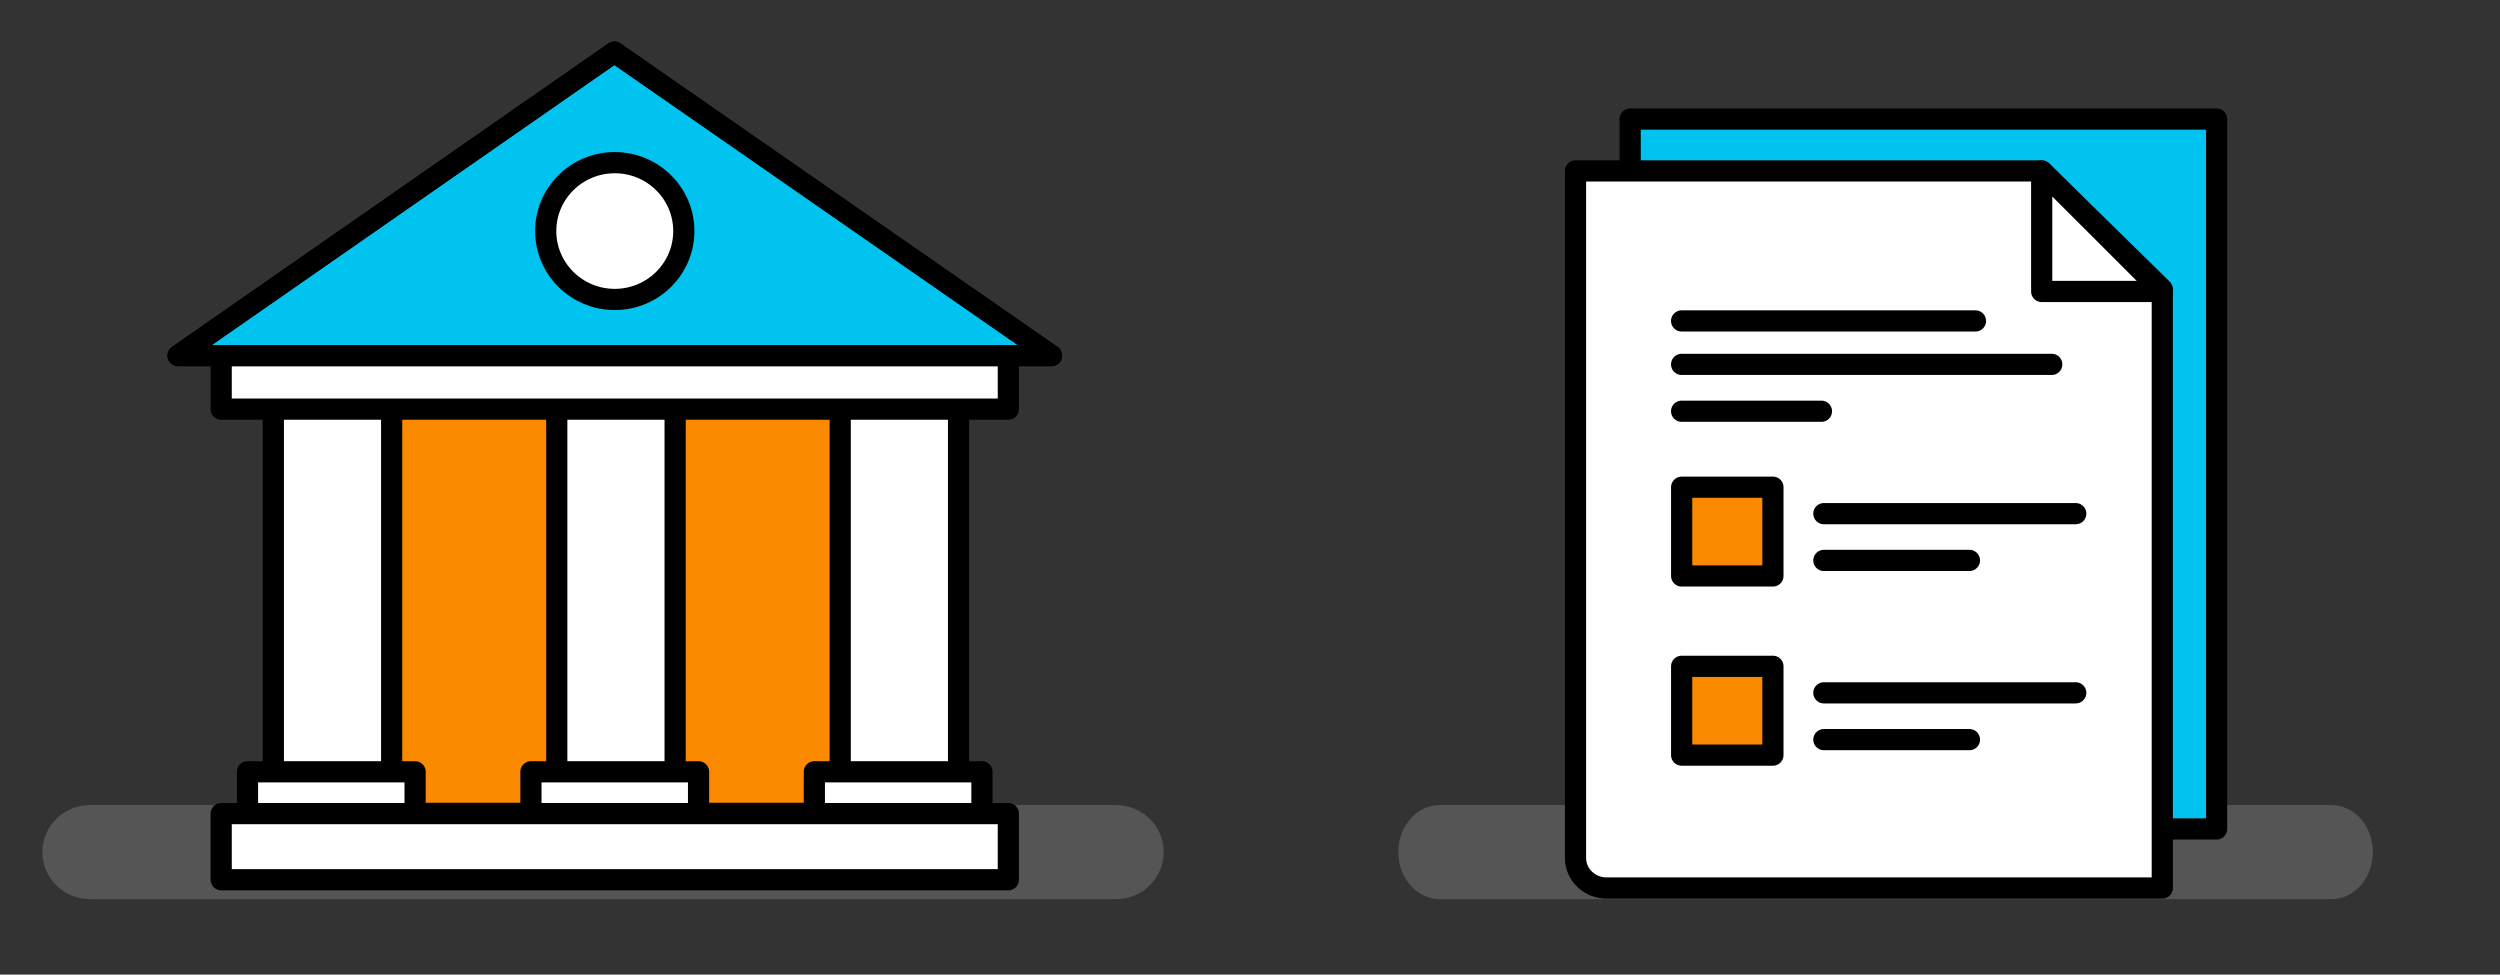 <?xml version="1.0" encoding="UTF-8" standalone="no"?>
<svg xmlns="http://www.w3.org/2000/svg" height="23px" width="59px" version="1.1" xmlns:xlink="http://www.w3.org/1999/xlink" viewBox="0 0 59 23"><rect x="0" y="0" width="59" height="23" fill="#333333" stroke="none"/><!-- Generator: Sketch 54.1 (76490) - https://sketchapp.com -->
 <title>Artboard</title>
 <desc>Created with Sketch.</desc>
 <g id="Artboard" fill-rule="evenodd" fill="none">
  <g id="Group-24" transform="translate(1)">
   <path id="Fill-1" opacity=".344" fill="#999" d="m25.336 21.219h-24.21c-0.622 0-1.126-0.496-1.126-1.109-9.5923e-14 -0.614 0.504-1.11 1.127-1.11h24.21c0.622 0 1.126 0.496 1.126 1.11 0 0.613-0.504 1.109-1.126 1.109"/>
   <g id="Group-10" transform="translate(3)">
    <g id="Group-7" transform="translate(0 .962)">
     <polygon id="Fill-1" points="2.675 18.232 18.341 18.232 18.341 8.622 2.675 8.622" fill="#FB8A00"/>
     <polygon id="Stroke-2" stroke-linejoin="round" stroke="#000" stroke-linecap="round" stroke-width=".5" points="2.675 18.232 18.341 18.232 18.341 8.622 2.675 8.622"/>
     <g id="Group-5" transform="translate(8.885 8)">
      <polyline id="Fill-3" points="0.255 0.69 0.255 10.242 3.048 10.242 3.048 0.69" fill="#fff"/>
      <polyline id="Stroke-4" stroke-linejoin="round" stroke="#000" stroke-linecap="round" stroke-width=".5" points="0.255 0.69 0.255 10.242 3.048 10.242 3.048 0.69"/>
     </g>
     <g id="Group-8" transform="translate(8.077 16.8)">
      <polyline id="Fill-6" points="0.453 1.403 0.453 0.452 4.409 0.452 4.409 1.403" fill="#fff"/>
      <polyline id="Stroke-7" stroke-linejoin="round" stroke="#000" stroke-linecap="round" stroke-width=".5" points="0.453 1.403 0.453 0.452 4.409 0.452 4.409 1.403"/>
     </g>
     <g id="Group-11" transform="translate(15.346 8)">
      <polyline id="Fill-9" points="0.483 0.69 0.483 10.242 3.276 10.242 3.276 0.69" fill="#fff"/>
      <polyline id="Stroke-10" stroke-linejoin="round" stroke="#000" stroke-linecap="round" stroke-width=".5" points="0.483 0.69 0.483 10.242 3.276 10.242 3.276 0.69"/>
     </g>
     <g id="Group-14" transform="translate(14.538 16.8)">
      <polyline id="Fill-12" points="0.681 1.403 0.681 0.452 4.636 0.452 4.636 1.403" fill="#fff"/>
      <polyline id="Stroke-13" stroke-linejoin="round" stroke="#000" stroke-linecap="round" stroke-width=".5" points="0.681 1.403 0.681 0.452 4.636 0.452 4.636 1.403"/>
     </g>
     <g id="Group-17" transform="translate(2.423 8)">
      <polyline id="Fill-15" points="0.028 0.69 0.028 10.242 2.82 10.242 2.82 0.69" fill="#fff"/>
      <polyline id="Stroke-16" stroke-linejoin="round" stroke="#000" stroke-linecap="round" stroke-width=".5" points="0.028 0.69 0.028 10.242 2.82 10.242 2.82 0.69"/>
     </g>
     <g id="Group-20" transform="translate(1.615 16.8)">
      <polyline id="Fill-18" points="0.226 1.403 0.226 0.452 4.181 0.452 4.181 1.403" fill="#fff"/>
      <polyline id="Stroke-19" stroke-linejoin="round" stroke="#000" stroke-linecap="round" stroke-width=".5" points="0.226 1.403 0.226 0.452 4.181 0.452 4.181 1.403"/>
     </g>
     <polygon id="Fill-21" points="1.22 19.8 19.797 19.8 19.797 18.239 1.22 18.239" fill="#fff"/>
     <polygon id="Stroke-22" stroke-linejoin="round" stroke="#000" stroke-linecap="round" stroke-width=".5" points="1.22 19.8 19.797 19.8 19.797 18.239 1.22 18.239"/>
     <g id="Group-26" transform="translate(.808 7.2)">
      <polyline id="Fill-24" points="18.989 0.271 18.989 1.494 0.412 1.494 0.412 0.271" fill="#fff"/>
      <polyline id="Stroke-25" stroke-linejoin="round" stroke="#000" stroke-linecap="round" stroke-width=".5" points="18.989 0.271 18.989 1.494 0.412 1.494 0.412 0.271"/>
     </g>
     <polygon id="Fill-27" points="0.202 7.43 20.814 7.43 10.5 0.268" fill="#00C4EF"/>
     <g id="Group-36">
      <polygon id="Stroke-28" stroke-linejoin="round" stroke="#000" stroke-linecap="round" stroke-width=".5" points="0.202 7.43 10.5 0.268 20.815 7.43"/>
      <path id="Fill-30" fill="#fff" d="m12.138 4.491c0-0.891-0.73-1.614-1.63-1.614-0.9 0-1.629 0.723-1.629 1.614s0.729 1.614 1.629 1.614c0.9 0 1.63-0.723 1.63-1.614"/>
      <path id="Stroke-32" stroke-linejoin="round" d="m12.138 4.491c0-0.891-0.73-1.614-1.63-1.614-0.9 0-1.629 0.723-1.629 1.614s0.729 1.614 1.629 1.614c0.9 0 1.63-0.723 1.63-1.614z" stroke="#000" stroke-linecap="round" stroke-width=".5"/>
      <polygon id="Stroke-34" stroke-linejoin="round" stroke="#000" stroke-linecap="round" stroke-width=".5" points="0.202 7.43 10.5 0.268 20.815 7.43"/>
     </g>
    </g>
   </g>
  </g>
  <g id="Group-23" transform="translate(33 2)">
   <path id="Fill-1" opacity=".344" fill="#999" d="m22.022 19.219h-21.043c-0.54 0-0.979-0.496-0.979-1.109 0-0.614 0.439-1.11 0.979-1.11h21.043c0.54 0 0.978 0.496 0.978 1.11 0 0.613-0.438 1.109-0.978 1.109"/>
   <g id="Group-35" transform="translate(4)">
    <g id="Group-34" transform="translate(0 .633)">
     <polygon id="Fill-1" points="1.472 16.93 15.312 16.93 15.312 0.177 1.472 0.177" fill="#00C4EF"/>
     <g id="Group-33" transform="translate(0 .117)">
      <polygon id="Stroke-2" stroke-linejoin="round" stroke="#000" stroke-linecap="round" stroke-width=".5" points="1.472 16.813 15.312 16.813 15.312 0.06 1.472 0.06"/>
      <path id="Fill-4" fill="#fff" d="m14.03 18.207h-13.118c-0.403 0-0.73-0.318-0.73-0.71v-16.213l11.002-0 2.846 2.79v14.133z"/>
      <path id="Stroke-5" stroke-linejoin="round" d="m14.03 18.207h-13.118c-0.403 0-0.73-0.318-0.73-0.71v-16.213l11.002-0 2.846 2.79v14.133z" stroke="#000" stroke-linecap="round" stroke-width=".5"/>
      <polygon id="Fill-6" points="11.184 1.284 11.184 4.129 14.03 4.129" fill="#fff"/>
      <polygon id="Stroke-7" stroke-linejoin="round" stroke="#000" stroke-linecap="round" stroke-width=".5" points="11.184 1.284 11.184 4.129 14.03 4.129"/>
      <g id="Group-10" transform="translate(5.818 8.485)">
       <path id="Fill-8" fill="#fff" d="m0.225 0.887h5.945"/>
       <path id="Stroke-9" stroke-linejoin="round" d="m0.225 0.887h5.945" stroke="#000" stroke-linecap="round" stroke-width=".5"/>
      </g>
      <g id="Group-13" transform="translate(5.818 9.899)">
       <path id="Fill-11" fill="#fff" d="m0.225 0.577h3.436"/>
       <path id="Stroke-12" stroke-linejoin="round" d="m0.225 0.577h3.436" stroke="#000" stroke-linecap="round" stroke-width=".5"/>
      </g>
      <g id="Group-16" transform="translate(5.818 12.727)">
       <path id="Fill-14" fill="#fff" d="m0.225 0.874h5.945"/>
       <path id="Stroke-15" stroke-linejoin="round" d="m0.225 0.874h5.945" stroke="#000" stroke-linecap="round" stroke-width=".5"/>
      </g>
      <g id="Group-19" transform="translate(5.818 14.141)">
       <path id="Fill-17" fill="#fff" d="m0.225 0.564h3.436"/>
       <path id="Stroke-18" stroke-linejoin="round" d="m0.225 0.564h3.436" stroke="#000" stroke-linecap="round" stroke-width=".5"/>
      </g>
      <polygon id="Fill-20" points="2.687 10.843 4.841 10.843 4.841 8.748 2.687 8.748" fill="#FB8A00"/>
      <polygon id="Stroke-21" stroke-linejoin="round" stroke="#000" stroke-linecap="round" stroke-width=".5" points="2.687 10.843 4.841 10.843 4.841 8.748 2.687 8.748"/>
      <polygon id="Fill-22" points="2.687 15.071 4.841 15.071 4.841 12.975 2.687 12.975" fill="#FB8A00"/>
      <polygon id="Stroke-23" stroke-linejoin="round" stroke="#000" stroke-linecap="round" stroke-width=".5" points="2.687 15.071 4.841 15.071 4.841 12.975 2.687 12.975"/>
      <g id="Group-26" transform="translate(2.182 4.242)">
       <path id="Fill-24" fill="#fff" d="m0.504 0.582h6.935"/>
       <path id="Stroke-25" stroke-linejoin="round" d="m0.504 0.582h6.935" stroke="#000" stroke-linecap="round" stroke-width=".5"/>
      </g>
      <g id="Group-29" transform="translate(2.182 4.949)">
       <path id="Fill-27" fill="#fff" d="m0.504 0.9h8.735"/>
       <path id="Stroke-28" stroke-linejoin="round" d="m0.504 0.9h8.735" stroke="#000" stroke-linecap="round" stroke-width=".5"/>
      </g>
      <g id="Group-32" transform="translate(2.182 6.364)">
       <path id="Fill-30" fill="#fff" d="m0.504 0.591h3.3"/>
       <path id="Stroke-31" stroke-linejoin="round" d="m0.504 0.591h3.3" stroke="#000" stroke-linecap="round" stroke-width=".5"/>
      </g>
     </g>
    </g>
   </g>
  </g>
 </g>
</svg>
